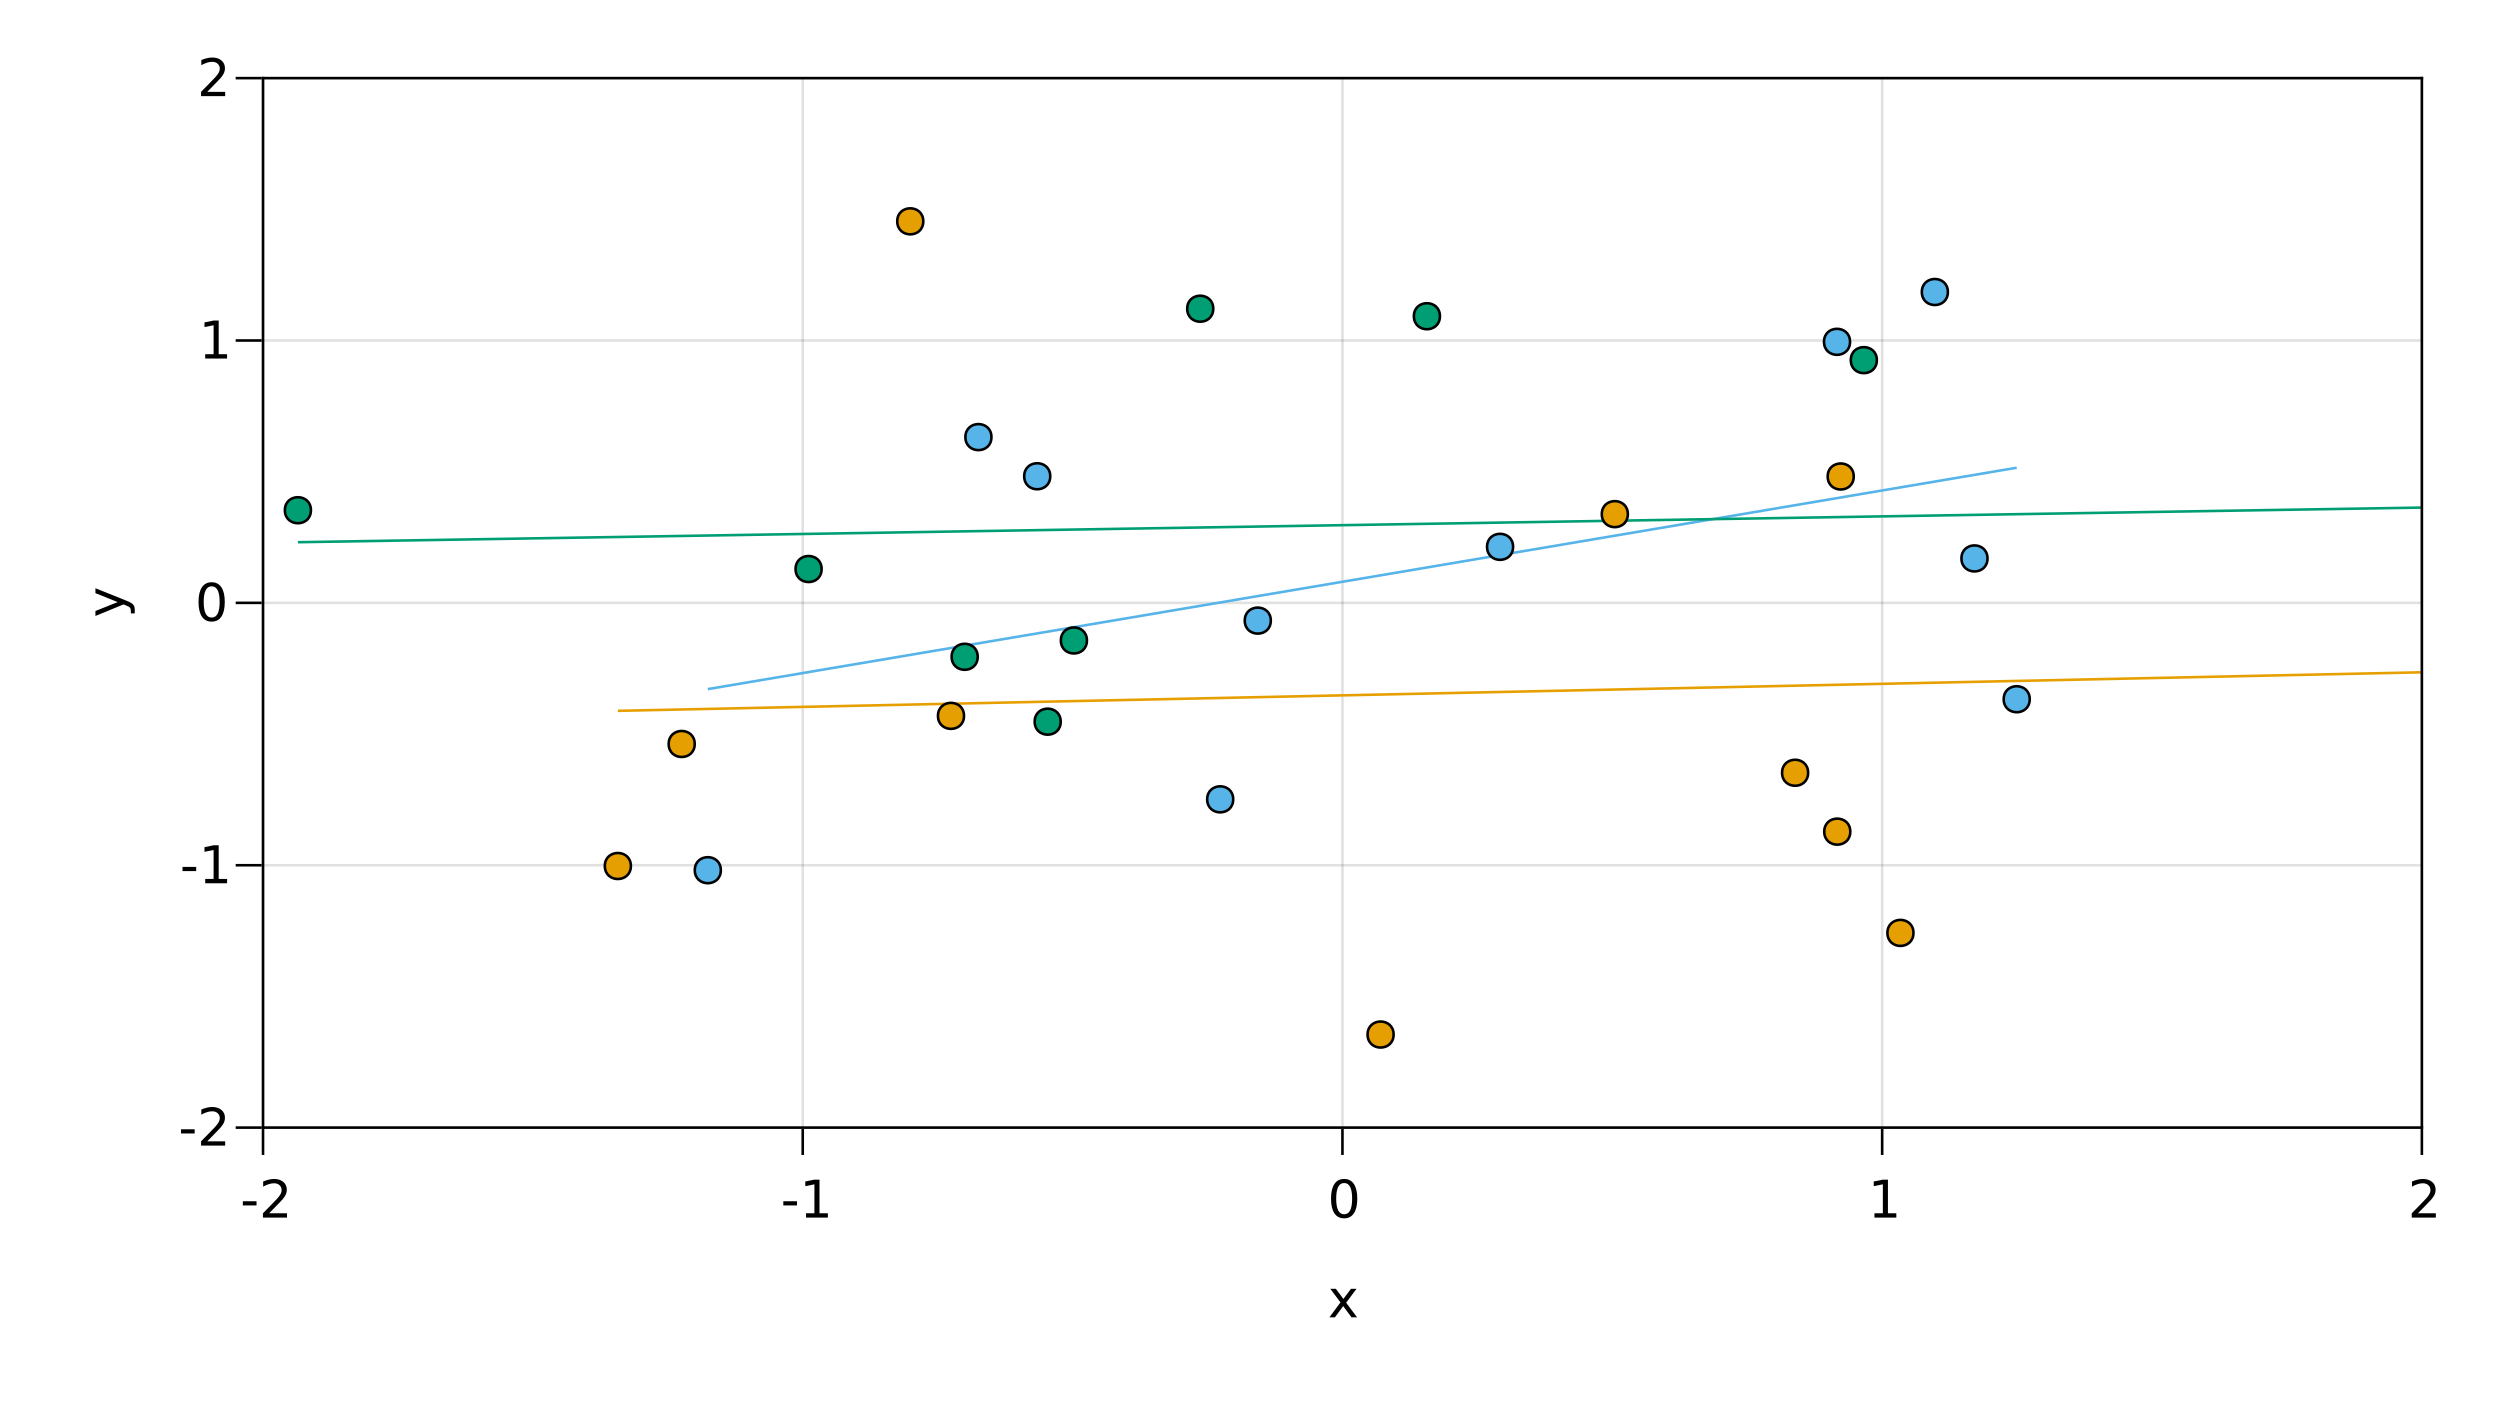 <?xml version="1.0" encoding="UTF-8"?>
<svg xmlns="http://www.w3.org/2000/svg" xmlns:xlink="http://www.w3.org/1999/xlink" width="960pt" height="540pt" viewBox="0 0 960 540" version="1.1">
<defs>
<g>
<symbol overflow="visible" id="glyph0-0">
<path style="stroke:none;" d="M 1 3.531 L 1 -14.109 L 11 -14.109 L 11 3.531 Z M 2.125 2.422 L 9.891 2.422 L 9.891 -12.984 L 2.125 -12.984 Z M 2.125 2.422 "/>
</symbol>
<symbol overflow="visible" id="glyph0-1">
<path style="stroke:none;" d="M 0.984 -6.281 L 6.234 -6.281 L 6.234 -4.672 L 0.984 -4.672 Z M 0.984 -6.281 "/>
</symbol>
<symbol overflow="visible" id="glyph0-2">
<path style="stroke:none;" d="M 2.484 -1.656 L 5.703 -1.656 L 5.703 -12.781 L 2.203 -12.078 L 2.203 -13.875 L 5.688 -14.578 L 7.656 -14.578 L 7.656 -1.656 L 10.875 -1.656 L 10.875 0 L 2.484 0 Z M 2.484 -1.656 "/>
</symbol>
<symbol overflow="visible" id="glyph1-0">
<path style="stroke:none;" d="M 1 3.531 L 1 -14.109 L 11 -14.109 L 11 3.531 Z M 2.125 2.422 L 9.891 2.422 L 9.891 -12.984 L 2.125 -12.984 Z M 2.125 2.422 "/>
</symbol>
<symbol overflow="visible" id="glyph1-1">
<path style="stroke:none;" d="M 3.844 -1.656 L 10.719 -1.656 L 10.719 0 L 1.469 0 L 1.469 -1.656 C 2.219 -2.438 3.238 -3.477 4.531 -4.781 C 5.82 -6.082 6.633 -6.926 6.969 -7.312 C 7.594 -8.02 8.031 -8.617 8.281 -9.109 C 8.531 -9.598 8.656 -10.082 8.656 -10.562 C 8.656 -11.332 8.383 -11.961 7.844 -12.453 C 7.301 -12.941 6.594 -13.188 5.719 -13.188 C 5.102 -13.188 4.453 -13.078 3.766 -12.859 C 3.078 -12.648 2.344 -12.328 1.562 -11.891 L 1.562 -13.875 C 2.352 -14.195 3.094 -14.438 3.781 -14.594 C 4.477 -14.758 5.113 -14.844 5.688 -14.844 C 7.195 -14.844 8.398 -14.461 9.297 -13.703 C 10.191 -12.953 10.641 -11.945 10.641 -10.688 C 10.641 -10.082 10.523 -9.508 10.297 -8.969 C 10.078 -8.438 9.672 -7.805 9.078 -7.078 C 8.922 -6.891 8.406 -6.344 7.531 -5.438 C 6.656 -4.539 5.426 -3.281 3.844 -1.656 Z M 3.844 -1.656 "/>
</symbol>
<symbol overflow="visible" id="glyph2-0">
<path style="stroke:none;" d="M 1 3.531 L 1 -14.109 L 11 -14.109 L 11 3.531 Z M 2.125 2.422 L 9.891 2.422 L 9.891 -12.984 L 2.125 -12.984 Z M 2.125 2.422 "/>
</symbol>
<symbol overflow="visible" id="glyph2-1">
<path style="stroke:none;" d="M 0.984 -6.281 L 6.234 -6.281 L 6.234 -4.672 L 0.984 -4.672 Z M 0.984 -6.281 "/>
</symbol>
<symbol overflow="visible" id="glyph2-2">
<path style="stroke:none;" d="M 3.844 -1.656 L 10.719 -1.656 L 10.719 0 L 1.469 0 L 1.469 -1.656 C 2.219 -2.438 3.238 -3.477 4.531 -4.781 C 5.82 -6.082 6.633 -6.926 6.969 -7.312 C 7.594 -8.02 8.031 -8.617 8.281 -9.109 C 8.531 -9.598 8.656 -10.082 8.656 -10.562 C 8.656 -11.332 8.383 -11.961 7.844 -12.453 C 7.301 -12.941 6.594 -13.188 5.719 -13.188 C 5.102 -13.188 4.453 -13.078 3.766 -12.859 C 3.078 -12.648 2.344 -12.328 1.562 -11.891 L 1.562 -13.875 C 2.352 -14.195 3.094 -14.438 3.781 -14.594 C 4.477 -14.758 5.113 -14.844 5.688 -14.844 C 7.195 -14.844 8.398 -14.461 9.297 -13.703 C 10.191 -12.953 10.641 -11.945 10.641 -10.688 C 10.641 -10.082 10.523 -9.508 10.297 -8.969 C 10.078 -8.438 9.672 -7.805 9.078 -7.078 C 8.922 -6.891 8.406 -6.344 7.531 -5.438 C 6.656 -4.539 5.426 -3.281 3.844 -1.656 Z M 3.844 -1.656 "/>
</symbol>
<symbol overflow="visible" id="glyph3-0">
<path style="stroke:none;" d="M 1 3.531 L 1 -14.109 L 11 -14.109 L 11 3.531 Z M 2.125 2.422 L 9.891 2.422 L 9.891 -12.984 L 2.125 -12.984 Z M 2.125 2.422 "/>
</symbol>
<symbol overflow="visible" id="glyph3-1">
<path style="stroke:none;" d="M 2.484 -1.656 L 5.703 -1.656 L 5.703 -12.781 L 2.203 -12.078 L 2.203 -13.875 L 5.688 -14.578 L 7.656 -14.578 L 7.656 -1.656 L 10.875 -1.656 L 10.875 0 L 2.484 0 Z M 2.484 -1.656 "/>
</symbol>
<symbol overflow="visible" id="glyph4-0">
<path style="stroke:none;" d="M 1 3.531 L 1 -14.109 L 11 -14.109 L 11 3.531 Z M 2.125 2.422 L 9.891 2.422 L 9.891 -12.984 L 2.125 -12.984 Z M 2.125 2.422 "/>
</symbol>
<symbol overflow="visible" id="glyph4-1">
<path style="stroke:none;" d="M 6.359 -13.281 C 5.336 -13.281 4.57 -12.781 4.062 -11.781 C 3.551 -10.781 3.297 -9.281 3.297 -7.281 C 3.297 -5.281 3.551 -3.781 4.062 -2.781 C 4.57 -1.781 5.336 -1.281 6.359 -1.281 C 7.379 -1.281 8.145 -1.781 8.656 -2.781 C 9.164 -3.781 9.422 -5.281 9.422 -7.281 C 9.422 -9.281 9.164 -10.781 8.656 -11.781 C 8.145 -12.781 7.379 -13.281 6.359 -13.281 Z M 6.359 -14.844 C 7.992 -14.844 9.238 -14.195 10.094 -12.906 C 10.957 -11.613 11.391 -9.738 11.391 -7.281 C 11.391 -4.82 10.957 -2.945 10.094 -1.656 C 9.238 -0.363 7.992 0.281 6.359 0.281 C 4.723 0.281 3.473 -0.363 2.609 -1.656 C 1.742 -2.945 1.312 -4.82 1.312 -7.281 C 1.312 -9.738 1.742 -11.613 2.609 -12.906 C 3.473 -14.195 4.723 -14.844 6.359 -14.844 Z M 6.359 -14.844 "/>
</symbol>
<symbol overflow="visible" id="glyph5-0">
<path style="stroke:none;" d="M 1 3.531 L 1 -14.109 L 11 -14.109 L 11 3.531 Z M 2.125 2.422 L 9.891 2.422 L 9.891 -12.984 L 2.125 -12.984 Z M 2.125 2.422 "/>
</symbol>
<symbol overflow="visible" id="glyph5-1">
<path style="stroke:none;" d="M 2.484 -1.656 L 5.703 -1.656 L 5.703 -12.781 L 2.203 -12.078 L 2.203 -13.875 L 5.688 -14.578 L 7.656 -14.578 L 7.656 -1.656 L 10.875 -1.656 L 10.875 0 L 2.484 0 Z M 2.484 -1.656 "/>
</symbol>
<symbol overflow="visible" id="glyph6-0">
<path style="stroke:none;" d="M 1 3.531 L 1 -14.109 L 11 -14.109 L 11 3.531 Z M 2.125 2.422 L 9.891 2.422 L 9.891 -12.984 L 2.125 -12.984 Z M 2.125 2.422 "/>
</symbol>
<symbol overflow="visible" id="glyph6-1">
<path style="stroke:none;" d="M 10.984 -10.938 L 7.016 -5.609 L 11.188 0 L 9.062 0 L 5.875 -4.297 L 2.703 0 L 0.578 0 L 4.828 -5.719 L 0.938 -10.938 L 3.062 -10.938 L 5.953 -7.047 L 8.859 -10.938 Z M 10.984 -10.938 "/>
</symbol>
<symbol overflow="visible" id="glyph7-0">
<path style="stroke:none;" d="M 1 3.531 L 1 -14.109 L 11 -14.109 L 11 3.531 Z M 2.125 2.422 L 9.891 2.422 L 9.891 -12.984 L 2.125 -12.984 Z M 2.125 2.422 "/>
</symbol>
<symbol overflow="visible" id="glyph7-1">
<path style="stroke:none;" d="M 3.844 -1.656 L 10.719 -1.656 L 10.719 0 L 1.469 0 L 1.469 -1.656 C 2.219 -2.438 3.238 -3.477 4.531 -4.781 C 5.82 -6.082 6.633 -6.926 6.969 -7.312 C 7.594 -8.02 8.031 -8.617 8.281 -9.109 C 8.531 -9.598 8.656 -10.082 8.656 -10.562 C 8.656 -11.332 8.383 -11.961 7.844 -12.453 C 7.301 -12.941 6.594 -13.188 5.719 -13.188 C 5.102 -13.188 4.453 -13.078 3.766 -12.859 C 3.078 -12.648 2.344 -12.328 1.562 -11.891 L 1.562 -13.875 C 2.352 -14.195 3.094 -14.438 3.781 -14.594 C 4.477 -14.758 5.113 -14.844 5.688 -14.844 C 7.195 -14.844 8.398 -14.461 9.297 -13.703 C 10.191 -12.953 10.641 -11.945 10.641 -10.688 C 10.641 -10.082 10.523 -9.508 10.297 -8.969 C 10.078 -8.438 9.672 -7.805 9.078 -7.078 C 8.922 -6.891 8.406 -6.344 7.531 -5.438 C 6.656 -4.539 5.426 -3.281 3.844 -1.656 Z M 3.844 -1.656 "/>
</symbol>
<symbol overflow="visible" id="glyph8-0">
<path style="stroke:none;" d="M 1 3.531 L 1 -14.109 L 11 -14.109 L 11 3.531 Z M 2.125 2.422 L 9.891 2.422 L 9.891 -12.984 L 2.125 -12.984 Z M 2.125 2.422 "/>
</symbol>
<symbol overflow="visible" id="glyph8-1">
<path style="stroke:none;" d="M 6.359 -13.281 C 5.336 -13.281 4.57 -12.781 4.062 -11.781 C 3.551 -10.781 3.297 -9.281 3.297 -7.281 C 3.297 -5.281 3.551 -3.781 4.062 -2.781 C 4.57 -1.781 5.336 -1.281 6.359 -1.281 C 7.379 -1.281 8.145 -1.781 8.656 -2.781 C 9.164 -3.781 9.422 -5.281 9.422 -7.281 C 9.422 -9.281 9.164 -10.781 8.656 -11.781 C 8.145 -12.781 7.379 -13.281 6.359 -13.281 Z M 6.359 -14.844 C 7.992 -14.844 9.238 -14.195 10.094 -12.906 C 10.957 -11.613 11.391 -9.738 11.391 -7.281 C 11.391 -4.82 10.957 -2.945 10.094 -1.656 C 9.238 -0.363 7.992 0.281 6.359 0.281 C 4.723 0.281 3.473 -0.363 2.609 -1.656 C 1.742 -2.945 1.312 -4.82 1.312 -7.281 C 1.312 -9.738 1.742 -11.613 2.609 -12.906 C 3.473 -14.195 4.723 -14.844 6.359 -14.844 Z M 6.359 -14.844 "/>
</symbol>
<symbol overflow="visible" id="glyph9-0">
<path style="stroke:none;" d="M 1 3.531 L 1 -14.109 L 11 -14.109 L 11 3.531 Z M 2.125 2.422 L 9.891 2.422 L 9.891 -12.984 L 2.125 -12.984 Z M 2.125 2.422 "/>
</symbol>
<symbol overflow="visible" id="glyph9-1">
<path style="stroke:none;" d="M 2.484 -1.656 L 5.703 -1.656 L 5.703 -12.781 L 2.203 -12.078 L 2.203 -13.875 L 5.688 -14.578 L 7.656 -14.578 L 7.656 -1.656 L 10.875 -1.656 L 10.875 0 L 2.484 0 Z M 2.484 -1.656 "/>
</symbol>
<symbol overflow="visible" id="glyph10-0">
<path style="stroke:none;" d="M 1 3.531 L 1 -14.109 L 11 -14.109 L 11 3.531 Z M 2.125 2.422 L 9.891 2.422 L 9.891 -12.984 L 2.125 -12.984 Z M 2.125 2.422 "/>
</symbol>
<symbol overflow="visible" id="glyph10-1">
<path style="stroke:none;" d="M 3.844 -1.656 L 10.719 -1.656 L 10.719 0 L 1.469 0 L 1.469 -1.656 C 2.219 -2.438 3.238 -3.477 4.531 -4.781 C 5.82 -6.082 6.633 -6.926 6.969 -7.312 C 7.594 -8.02 8.031 -8.617 8.281 -9.109 C 8.531 -9.598 8.656 -10.082 8.656 -10.562 C 8.656 -11.332 8.383 -11.961 7.844 -12.453 C 7.301 -12.941 6.594 -13.188 5.719 -13.188 C 5.102 -13.188 4.453 -13.078 3.766 -12.859 C 3.078 -12.648 2.344 -12.328 1.562 -11.891 L 1.562 -13.875 C 2.352 -14.195 3.094 -14.438 3.781 -14.594 C 4.477 -14.758 5.113 -14.844 5.688 -14.844 C 7.195 -14.844 8.398 -14.461 9.297 -13.703 C 10.191 -12.953 10.641 -11.945 10.641 -10.688 C 10.641 -10.082 10.523 -9.508 10.297 -8.969 C 10.078 -8.438 9.672 -7.805 9.078 -7.078 C 8.922 -6.891 8.406 -6.344 7.531 -5.438 C 6.656 -4.539 5.426 -3.281 3.844 -1.656 Z M 3.844 -1.656 "/>
</symbol>
<symbol overflow="visible" id="glyph11-0">
<path style="stroke:none;" d="M 3.531 -1 L -14.109 -1 L -14.109 -11 L 3.531 -11 Z M 2.422 -2.125 L 2.422 -9.891 L -12.984 -9.891 L -12.984 -2.125 Z M 2.422 -2.125 "/>
</symbol>
<symbol overflow="visible" id="glyph11-1">
<path style="stroke:none;" d="M 1.016 -6.438 C 2.316 -5.926 3.164 -5.43 3.562 -4.953 C 3.957 -4.473 4.156 -3.828 4.156 -3.016 L 4.156 -1.578 L 2.656 -1.578 L 2.656 -2.641 C 2.656 -3.129 2.535 -3.508 2.297 -3.781 C 2.066 -4.062 1.516 -4.367 0.641 -4.703 L -0.172 -5.016 L -10.938 -0.594 L -10.938 -2.5 L -2.391 -5.922 L -10.938 -9.344 L -10.938 -11.234 Z M 1.016 -6.438 "/>
</symbol>
</g>
<clipPath id="clip1">
  <path d="M 223 243 L 930 243 L 930 288 L 223 288 Z M 223 243 "/>
</clipPath>
<clipPath id="clip2">
  <path d="M 101 179 L 930 179 L 930 223 L 101 223 Z M 101 179 "/>
</clipPath>
<clipPath id="clip3">
  <path d="M 101 176 L 134 176 L 134 216 L 101 216 Z M 101 176 "/>
</clipPath>
</defs>
<g id="surface21">
<rect x="0" y="0" width="960" height="540" style="fill:rgb(100%,100%,100%);fill-opacity:1;stroke:none;"/>
<path style=" stroke:none;fill-rule:nonzero;fill:rgb(100%,100%,100%);fill-opacity:1;" d="M 101 433 L 930 433 L 930 30 L 101 30 Z M 101 433 "/>
<path style="fill:none;stroke-width:1;stroke-linecap:butt;stroke-linejoin:miter;stroke:rgb(0%,0%,0%);stroke-opacity:0.12;stroke-miterlimit:10;" d="M 101 433 L 101 30 "/>
<path style="fill:none;stroke-width:1;stroke-linecap:butt;stroke-linejoin:miter;stroke:rgb(0%,0%,0%);stroke-opacity:0.12;stroke-miterlimit:10;" d="M 308.25 433 L 308.25 30 "/>
<path style="fill:none;stroke-width:1;stroke-linecap:butt;stroke-linejoin:miter;stroke:rgb(0%,0%,0%);stroke-opacity:0.12;stroke-miterlimit:10;" d="M 515.5 433 L 515.5 30 "/>
<path style="fill:none;stroke-width:1;stroke-linecap:butt;stroke-linejoin:miter;stroke:rgb(0%,0%,0%);stroke-opacity:0.12;stroke-miterlimit:10;" d="M 722.75 433 L 722.75 30 "/>
<path style="fill:none;stroke-width:1;stroke-linecap:butt;stroke-linejoin:miter;stroke:rgb(0%,0%,0%);stroke-opacity:0.12;stroke-miterlimit:10;" d="M 930 433 L 930 30 "/>
<path style="fill:none;stroke-width:1;stroke-linecap:butt;stroke-linejoin:miter;stroke:rgb(0%,0%,0%);stroke-opacity:0.12;stroke-miterlimit:10;" d="M 101 433 L 930 433 "/>
<path style="fill:none;stroke-width:1;stroke-linecap:butt;stroke-linejoin:miter;stroke:rgb(0%,0%,0%);stroke-opacity:0.12;stroke-miterlimit:10;" d="M 101 332.25 L 930 332.25 "/>
<path style="fill:none;stroke-width:1;stroke-linecap:butt;stroke-linejoin:miter;stroke:rgb(0%,0%,0%);stroke-opacity:0.12;stroke-miterlimit:10;" d="M 101 231.5 L 930 231.5 "/>
<path style="fill:none;stroke-width:1;stroke-linecap:butt;stroke-linejoin:miter;stroke:rgb(0%,0%,0%);stroke-opacity:0.12;stroke-miterlimit:10;" d="M 101 130.75 L 930 130.75 "/>
<path style="fill:none;stroke-width:1;stroke-linecap:butt;stroke-linejoin:miter;stroke:rgb(0%,0%,0%);stroke-opacity:0.12;stroke-miterlimit:10;" d="M 101 30 L 930 30 "/>
<g style="fill:rgb(0%,0%,0%);fill-opacity:1;">
  <use xlink:href="#glyph0-1" x="92.273" y="467.562"/>
</g>
<g style="fill:rgb(0%,0%,0%);fill-opacity:1;">
  <use xlink:href="#glyph1-1" x="99.492" y="467.562"/>
</g>
<g style="fill:rgb(0%,0%,0%);fill-opacity:1;">
  <use xlink:href="#glyph2-1" x="299.812" y="467.562"/>
</g>
<g style="fill:rgb(0%,0%,0%);fill-opacity:1;">
  <use xlink:href="#glyph3-1" x="307.031" y="467.562"/>
</g>
<g style="fill:rgb(0%,0%,0%);fill-opacity:1;">
  <use xlink:href="#glyph4-1" x="509.801" y="467.562"/>
</g>
<g style="fill:rgb(0%,0%,0%);fill-opacity:1;">
  <use xlink:href="#glyph5-1" x="717.312" y="467.562"/>
</g>
<g style="fill:rgb(0%,0%,0%);fill-opacity:1;">
  <use xlink:href="#glyph2-2" x="924.641" y="467.562"/>
</g>
<g style="fill:rgb(0%,0%,0%);fill-opacity:1;">
  <use xlink:href="#glyph6-1" x="509.91" y="505.844"/>
</g>
<g style="fill:rgb(0%,0%,0%);fill-opacity:1;">
  <use xlink:href="#glyph0-1" x="68.523" y="439.922"/>
</g>
<g style="fill:rgb(0%,0%,0%);fill-opacity:1;">
  <use xlink:href="#glyph7-1" x="75.742" y="439.922"/>
</g>
<g style="fill:rgb(0%,0%,0%);fill-opacity:1;">
  <use xlink:href="#glyph0-1" x="69.102" y="339.172"/>
</g>
<g style="fill:rgb(0%,0%,0%);fill-opacity:1;">
  <use xlink:href="#glyph0-2" x="76.32" y="339.172"/>
</g>
<g style="fill:rgb(0%,0%,0%);fill-opacity:1;">
  <use xlink:href="#glyph8-1" x="74.922" y="238.426"/>
</g>
<g style="fill:rgb(0%,0%,0%);fill-opacity:1;">
  <use xlink:href="#glyph9-1" x="76.32" y="137.672"/>
</g>
<g style="fill:rgb(0%,0%,0%);fill-opacity:1;">
  <use xlink:href="#glyph10-1" x="75.742" y="36.926"/>
</g>
<g style="fill:rgb(0%,0%,0%);fill-opacity:1;">
  <use xlink:href="#glyph11-1" x="47.586" y="237.121"/>
</g>
<g clip-path="url(#clip1)" clip-rule="nonzero">
<path style="fill:none;stroke-width:1;stroke-linecap:butt;stroke-linejoin:miter;stroke:rgb(90.196%,62.353%,0%);stroke-opacity:1;stroke-miterlimit:10;" d="M 237.254 272.965 L 244.516 272.809 L 251.773 272.652 L 259.035 272.5 L 273.551 272.188 L 280.812 272.031 L 288.07 271.879 L 295.332 271.723 L 302.59 271.566 L 309.852 271.414 L 317.109 271.258 L 324.371 271.102 L 331.629 270.945 L 338.891 270.793 L 346.148 270.637 L 353.41 270.48 L 360.668 270.324 L 367.926 270.172 L 375.188 270.016 L 382.445 269.859 L 389.707 269.707 L 396.965 269.551 L 404.227 269.395 L 411.484 269.238 L 418.746 269.086 L 426.004 268.93 L 433.266 268.773 L 440.523 268.621 L 447.781 268.465 L 455.043 268.309 L 462.301 268.152 L 469.562 268 L 476.82 267.844 L 484.082 267.688 L 491.34 267.535 L 498.602 267.379 L 505.859 267.223 L 513.121 267.066 L 520.379 266.914 L 527.637 266.758 L 534.898 266.602 L 542.156 266.449 L 549.418 266.293 L 556.676 266.137 L 563.938 265.98 L 571.195 265.828 L 578.457 265.672 L 585.715 265.516 L 592.977 265.359 L 600.234 265.207 L 607.492 265.051 L 614.754 264.895 L 622.012 264.742 L 629.273 264.586 L 636.531 264.43 L 643.793 264.273 L 651.051 264.121 L 658.312 263.965 L 665.57 263.809 L 672.832 263.656 L 680.09 263.5 L 687.352 263.344 L 694.609 263.188 L 701.867 263.035 L 709.129 262.879 L 716.387 262.723 L 723.648 262.57 L 730.906 262.414 L 738.168 262.258 L 745.426 262.102 L 752.688 261.949 L 759.945 261.793 L 767.207 261.637 L 774.465 261.48 L 781.723 261.328 L 788.984 261.172 L 796.242 261.016 L 803.504 260.863 L 810.762 260.707 L 818.023 260.551 L 825.281 260.395 L 832.543 260.242 L 839.801 260.086 L 847.062 259.93 L 854.32 259.777 L 861.578 259.621 L 868.84 259.465 L 876.098 259.309 L 883.359 259.156 L 890.617 259 L 897.879 258.844 L 905.137 258.691 L 912.398 258.535 L 919.656 258.379 L 926.918 258.223 L 934.176 258.07 L 941.434 257.914 L 948.695 257.758 L 955.953 257.602 "/>
</g>
<path style="fill:none;stroke-width:1;stroke-linecap:butt;stroke-linejoin:miter;stroke:rgb(33.725%,70.588%,91.373%);stroke-opacity:1;stroke-miterlimit:10;" d="M 271.801 264.625 L 276.879 263.766 L 281.953 262.906 L 292.109 261.188 L 297.184 260.332 L 312.418 257.754 L 317.492 256.895 L 322.57 256.035 L 327.648 255.18 L 332.723 254.32 L 342.879 252.602 L 347.953 251.742 L 358.109 250.023 L 363.188 249.168 L 368.262 248.309 L 378.418 246.59 L 383.492 245.73 L 388.57 244.871 L 393.648 244.016 L 398.723 243.156 L 408.879 241.438 L 413.953 240.578 L 424.109 238.859 L 429.188 238.004 L 434.262 237.145 L 444.418 235.426 L 449.492 234.566 L 454.57 233.707 L 459.648 232.852 L 464.723 231.992 L 479.957 229.414 L 485.031 228.555 L 490.109 227.699 L 495.188 226.84 L 500.262 225.98 L 510.418 224.262 L 515.492 223.402 L 520.57 222.543 L 525.648 221.688 L 530.727 220.828 L 535.801 219.969 L 545.957 218.25 L 551.031 217.391 L 556.109 216.535 L 561.188 215.676 L 566.262 214.816 L 576.418 213.098 L 581.492 212.238 L 586.57 211.379 L 591.648 210.523 L 596.727 209.664 L 601.801 208.805 L 611.957 207.086 L 617.031 206.227 L 622.109 205.371 L 627.188 204.512 L 632.262 203.652 L 647.496 201.074 L 652.57 200.215 L 657.648 199.359 L 662.727 198.5 L 667.801 197.641 L 677.957 195.922 L 683.031 195.062 L 688.109 194.207 L 698.266 192.488 L 703.34 191.629 L 713.496 189.91 L 718.57 189.051 L 723.648 188.195 L 728.727 187.336 L 733.801 186.477 L 743.957 184.758 L 749.031 183.898 L 754.109 183.043 L 764.266 181.324 L 769.34 180.465 L 774.418 179.605 "/>
<g clip-path="url(#clip2)" clip-rule="nonzero">
<path style="fill:none;stroke-width:1;stroke-linecap:butt;stroke-linejoin:miter;stroke:rgb(0%,61.961%,45.098%);stroke-opacity:1;stroke-miterlimit:10;" d="M 114.391 208.207 L 149.734 207.629 L 158.574 207.488 L 220.426 206.477 L 229.262 206.336 L 255.77 205.902 L 264.609 205.758 L 291.117 205.324 L 299.953 205.184 L 361.805 204.172 L 370.645 204.027 L 379.48 203.887 L 441.332 202.875 L 450.168 202.734 L 467.84 202.445 L 476.68 202.301 L 512.023 201.723 L 520.859 201.582 L 573.875 200.715 L 582.715 200.57 L 591.551 200.43 L 662.238 199.273 L 671.074 199.133 L 679.914 198.988 L 732.93 198.121 L 741.766 197.98 L 777.109 197.402 L 785.949 197.258 L 803.621 196.969 L 812.457 196.828 L 883.145 195.672 L 891.984 195.531 L 953.836 194.52 L 962.672 194.379 L 989.18 193.945 "/>
</g>
<path style="fill-rule:nonzero;fill:rgb(90.196%,62.353%,0%);fill-opacity:1;stroke-width:1;stroke-linecap:butt;stroke-linejoin:miter;stroke:rgb(0%,0%,0%);stroke-opacity:1;stroke-miterlimit:10;" d="M 535.148 397.262 C 535.148 403.93 525.148 403.93 525.148 397.262 C 525.148 390.594 535.148 390.594 535.148 397.262 "/>
<path style="fill-rule:nonzero;fill:rgb(90.196%,62.353%,0%);fill-opacity:1;stroke-width:1;stroke-linecap:butt;stroke-linejoin:miter;stroke:rgb(0%,0%,0%);stroke-opacity:1;stroke-miterlimit:10;" d="M 354.539 84.992 C 354.539 91.66 344.539 91.66 344.539 84.992 C 344.539 78.324 354.539 78.324 354.539 84.992 "/>
<path style="fill-rule:nonzero;fill:rgb(90.196%,62.353%,0%);fill-opacity:1;stroke-width:1;stroke-linecap:butt;stroke-linejoin:miter;stroke:rgb(0%,0%,0%);stroke-opacity:1;stroke-miterlimit:10;" d="M 694.32 296.742 C 694.32 303.406 684.32 303.406 684.32 296.742 C 684.32 290.074 694.32 290.074 694.32 296.742 "/>
<path style="fill-rule:nonzero;fill:rgb(90.196%,62.353%,0%);fill-opacity:1;stroke-width:1;stroke-linecap:butt;stroke-linejoin:miter;stroke:rgb(0%,0%,0%);stroke-opacity:1;stroke-miterlimit:10;" d="M 710.512 319.352 C 710.512 326.02 700.512 326.02 700.512 319.352 C 700.512 312.684 710.512 312.684 710.512 319.352 "/>
<path style="fill-rule:nonzero;fill:rgb(90.196%,62.353%,0%);fill-opacity:1;stroke-width:1;stroke-linecap:butt;stroke-linejoin:miter;stroke:rgb(0%,0%,0%);stroke-opacity:1;stroke-miterlimit:10;" d="M 266.773 285.691 C 266.773 292.359 256.773 292.359 256.773 285.691 C 256.773 279.023 266.773 279.023 266.773 285.691 "/>
<path style="fill-rule:nonzero;fill:rgb(90.196%,62.353%,0%);fill-opacity:1;stroke-width:1;stroke-linecap:butt;stroke-linejoin:miter;stroke:rgb(0%,0%,0%);stroke-opacity:1;stroke-miterlimit:10;" d="M 242.254 332.543 C 242.254 339.211 232.254 339.211 232.254 332.543 C 232.254 325.879 242.254 325.879 242.254 332.543 "/>
<path style="fill-rule:nonzero;fill:rgb(90.196%,62.353%,0%);fill-opacity:1;stroke-width:1;stroke-linecap:butt;stroke-linejoin:miter;stroke:rgb(0%,0%,0%);stroke-opacity:1;stroke-miterlimit:10;" d="M 370.18 274.891 C 370.18 281.559 360.18 281.559 360.18 274.891 C 360.18 268.227 370.18 268.227 370.18 274.891 "/>
<path style="fill-rule:nonzero;fill:rgb(90.196%,62.353%,0%);fill-opacity:1;stroke-width:1;stroke-linecap:butt;stroke-linejoin:miter;stroke:rgb(0%,0%,0%);stroke-opacity:1;stroke-miterlimit:10;" d="M 711.832 182.973 C 711.832 189.641 701.832 189.641 701.832 182.973 C 701.832 176.305 711.832 176.305 711.832 182.973 "/>
<path style="fill-rule:nonzero;fill:rgb(90.196%,62.353%,0%);fill-opacity:1;stroke-width:1;stroke-linecap:butt;stroke-linejoin:miter;stroke:rgb(0%,0%,0%);stroke-opacity:1;stroke-miterlimit:10;" d="M 734.77 358.238 C 734.77 364.902 724.77 364.902 724.77 358.238 C 724.77 351.57 734.77 351.57 734.77 358.238 "/>
<path style="fill-rule:nonzero;fill:rgb(90.196%,62.353%,0%);fill-opacity:1;stroke-width:1;stroke-linecap:butt;stroke-linejoin:miter;stroke:rgb(0%,0%,0%);stroke-opacity:1;stroke-miterlimit:10;" d="M 625.09 197.43 C 625.09 204.094 615.09 204.094 615.09 197.43 C 615.09 190.762 625.09 190.762 625.09 197.43 "/>
<path style="fill-rule:nonzero;fill:rgb(33.725%,70.588%,91.373%);fill-opacity:1;stroke-width:1;stroke-linecap:butt;stroke-linejoin:miter;stroke:rgb(0%,0%,0%);stroke-opacity:1;stroke-miterlimit:10;" d="M 710.414 131.262 C 710.414 137.93 700.414 137.93 700.414 131.262 C 700.414 124.598 710.414 124.598 710.414 131.262 "/>
<path style="fill-rule:nonzero;fill:rgb(33.725%,70.588%,91.373%);fill-opacity:1;stroke-width:1;stroke-linecap:butt;stroke-linejoin:miter;stroke:rgb(0%,0%,0%);stroke-opacity:1;stroke-miterlimit:10;" d="M 763.199 214.438 C 763.199 221.102 753.199 221.102 753.199 214.438 C 753.199 207.77 763.199 207.77 763.199 214.438 "/>
<path style="fill-rule:nonzero;fill:rgb(33.725%,70.588%,91.373%);fill-opacity:1;stroke-width:1;stroke-linecap:butt;stroke-linejoin:miter;stroke:rgb(0%,0%,0%);stroke-opacity:1;stroke-miterlimit:10;" d="M 487.988 238.312 C 487.988 244.977 477.988 244.977 477.988 238.312 C 477.988 231.645 487.988 231.645 487.988 238.312 "/>
<path style="fill-rule:nonzero;fill:rgb(33.725%,70.588%,91.373%);fill-opacity:1;stroke-width:1;stroke-linecap:butt;stroke-linejoin:miter;stroke:rgb(0%,0%,0%);stroke-opacity:1;stroke-miterlimit:10;" d="M 380.715 167.852 C 380.715 174.52 370.715 174.52 370.715 167.852 C 370.715 161.184 380.715 161.184 380.715 167.852 "/>
<path style="fill-rule:nonzero;fill:rgb(33.725%,70.588%,91.373%);fill-opacity:1;stroke-width:1;stroke-linecap:butt;stroke-linejoin:miter;stroke:rgb(0%,0%,0%);stroke-opacity:1;stroke-miterlimit:10;" d="M 779.418 268.504 C 779.418 275.172 769.418 275.172 769.418 268.504 C 769.418 261.84 779.418 261.84 779.418 268.504 "/>
<path style="fill-rule:nonzero;fill:rgb(33.725%,70.588%,91.373%);fill-opacity:1;stroke-width:1;stroke-linecap:butt;stroke-linejoin:miter;stroke:rgb(0%,0%,0%);stroke-opacity:1;stroke-miterlimit:10;" d="M 276.801 334.156 C 276.801 340.82 266.801 340.82 266.801 334.156 C 266.801 327.488 276.801 327.488 276.801 334.156 "/>
<path style="fill-rule:nonzero;fill:rgb(33.725%,70.588%,91.373%);fill-opacity:1;stroke-width:1;stroke-linecap:butt;stroke-linejoin:miter;stroke:rgb(0%,0%,0%);stroke-opacity:1;stroke-miterlimit:10;" d="M 473.555 306.945 C 473.555 313.613 463.555 313.613 463.555 306.945 C 463.555 300.277 473.555 300.277 473.555 306.945 "/>
<path style="fill-rule:nonzero;fill:rgb(33.725%,70.588%,91.373%);fill-opacity:1;stroke-width:1;stroke-linecap:butt;stroke-linejoin:miter;stroke:rgb(0%,0%,0%);stroke-opacity:1;stroke-miterlimit:10;" d="M 747.984 112.133 C 747.984 118.801 737.984 118.801 737.984 112.133 C 737.984 105.465 747.984 105.465 747.984 112.133 "/>
<path style="fill-rule:nonzero;fill:rgb(33.725%,70.588%,91.373%);fill-opacity:1;stroke-width:1;stroke-linecap:butt;stroke-linejoin:miter;stroke:rgb(0%,0%,0%);stroke-opacity:1;stroke-miterlimit:10;" d="M 403.293 182.879 C 403.293 189.547 393.293 189.547 393.293 182.879 C 393.293 176.215 403.293 176.215 403.293 182.879 "/>
<path style="fill-rule:nonzero;fill:rgb(33.725%,70.588%,91.373%);fill-opacity:1;stroke-width:1;stroke-linecap:butt;stroke-linejoin:miter;stroke:rgb(0%,0%,0%);stroke-opacity:1;stroke-miterlimit:10;" d="M 581.027 209.984 C 581.027 216.652 571.027 216.652 571.027 209.984 C 571.027 203.32 581.027 203.32 581.027 209.984 "/>
<path style="fill-rule:nonzero;fill:rgb(0%,61.961%,45.098%);fill-opacity:1;stroke-width:1;stroke-linecap:butt;stroke-linejoin:miter;stroke:rgb(0%,0%,0%);stroke-opacity:1;stroke-miterlimit:10;" d="M 315.5 218.508 C 315.5 225.172 305.5 225.172 305.5 218.508 C 305.5 211.84 315.5 211.84 315.5 218.508 "/>
<path style="fill-rule:nonzero;fill:rgb(0%,61.961%,45.098%);fill-opacity:1;stroke-width:1;stroke-linecap:butt;stroke-linejoin:miter;stroke:rgb(0%,0%,0%);stroke-opacity:1;stroke-miterlimit:10;" d="M 417.379 245.934 C 417.379 252.602 407.379 252.602 407.379 245.934 C 407.379 239.27 417.379 239.27 417.379 245.934 "/>
<path style="fill-rule:nonzero;fill:rgb(0%,61.961%,45.098%);fill-opacity:1;stroke-width:1;stroke-linecap:butt;stroke-linejoin:miter;stroke:rgb(0%,0%,0%);stroke-opacity:1;stroke-miterlimit:10;" d="M 465.887 118.551 C 465.887 125.215 455.887 125.215 455.887 118.551 C 455.887 111.883 465.887 111.883 465.887 118.551 "/>
<path style="fill-rule:nonzero;fill:rgb(0%,61.961%,45.098%);fill-opacity:1;stroke-width:1;stroke-linecap:butt;stroke-linejoin:miter;stroke:rgb(0%,0%,0%);stroke-opacity:1;stroke-miterlimit:10;" d="M 552.934 121.43 C 552.934 128.098 542.934 128.098 542.934 121.43 C 542.934 114.762 552.934 114.762 552.934 121.43 "/>
<path style="fill-rule:nonzero;fill:rgb(0%,61.961%,45.098%);fill-opacity:1;stroke-width:1;stroke-linecap:butt;stroke-linejoin:miter;stroke:rgb(0%,0%,0%);stroke-opacity:1;stroke-miterlimit:10;" d="M 720.711 138.293 C 720.711 144.957 710.711 144.957 710.711 138.293 C 710.711 131.625 720.711 131.625 720.711 138.293 "/>
<path style="fill-rule:nonzero;fill:rgb(0%,61.961%,45.098%);fill-opacity:1;stroke-width:1;stroke-linecap:butt;stroke-linejoin:miter;stroke:rgb(0%,0%,0%);stroke-opacity:1;stroke-miterlimit:10;" d="M 375.438 252.211 C 375.438 258.879 365.438 258.879 365.438 252.211 C 365.438 245.547 375.438 245.547 375.438 252.211 "/>
<path style=" stroke:none;fill-rule:nonzero;fill:rgb(0%,61.961%,45.098%);fill-opacity:1;" d="M 119.391 195.926 C 119.391 202.594 109.391 202.594 109.391 195.926 C 109.391 189.262 119.391 189.262 119.391 195.926 "/>
<g clip-path="url(#clip3)" clip-rule="nonzero">
<path style="fill:none;stroke-width:1;stroke-linecap:butt;stroke-linejoin:miter;stroke:rgb(0%,0%,0%);stroke-opacity:1;stroke-miterlimit:10;" d="M 119.391 195.926 C 119.391 202.594 109.391 202.594 109.391 195.926 C 109.391 189.262 119.391 189.262 119.391 195.926 "/>
</g>
<path style="fill-rule:nonzero;fill:rgb(0%,61.961%,45.098%);fill-opacity:1;stroke-width:1;stroke-linecap:butt;stroke-linejoin:miter;stroke:rgb(0%,0%,0%);stroke-opacity:1;stroke-miterlimit:10;" d="M 407.312 277.121 C 407.312 283.789 397.312 283.789 397.312 277.121 C 397.312 270.457 407.312 270.457 407.312 277.121 "/>
<path style="fill:none;stroke-width:1;stroke-linecap:butt;stroke-linejoin:miter;stroke:rgb(0%,0%,0%);stroke-opacity:1;stroke-miterlimit:10;" d="M 101 433.5 L 101 443.5 "/>
<path style="fill:none;stroke-width:1;stroke-linecap:butt;stroke-linejoin:miter;stroke:rgb(0%,0%,0%);stroke-opacity:1;stroke-miterlimit:10;" d="M 308.25 433.5 L 308.25 443.5 "/>
<path style="fill:none;stroke-width:1;stroke-linecap:butt;stroke-linejoin:miter;stroke:rgb(0%,0%,0%);stroke-opacity:1;stroke-miterlimit:10;" d="M 515.5 433.5 L 515.5 443.5 "/>
<path style="fill:none;stroke-width:1;stroke-linecap:butt;stroke-linejoin:miter;stroke:rgb(0%,0%,0%);stroke-opacity:1;stroke-miterlimit:10;" d="M 722.75 433.5 L 722.75 443.5 "/>
<path style="fill:none;stroke-width:1;stroke-linecap:butt;stroke-linejoin:miter;stroke:rgb(0%,0%,0%);stroke-opacity:1;stroke-miterlimit:10;" d="M 930 433.5 L 930 443.5 "/>
<path style="fill:none;stroke-width:1;stroke-linecap:butt;stroke-linejoin:miter;stroke:rgb(0%,0%,0%);stroke-opacity:1;stroke-miterlimit:10;" d="M 100.5 433 L 90.5 433 "/>
<path style="fill:none;stroke-width:1;stroke-linecap:butt;stroke-linejoin:miter;stroke:rgb(0%,0%,0%);stroke-opacity:1;stroke-miterlimit:10;" d="M 100.5 332.25 L 90.5 332.25 "/>
<path style="fill:none;stroke-width:1;stroke-linecap:butt;stroke-linejoin:miter;stroke:rgb(0%,0%,0%);stroke-opacity:1;stroke-miterlimit:10;" d="M 100.5 231.5 L 90.5 231.5 "/>
<path style="fill:none;stroke-width:1;stroke-linecap:butt;stroke-linejoin:miter;stroke:rgb(0%,0%,0%);stroke-opacity:1;stroke-miterlimit:10;" d="M 100.5 130.75 L 90.5 130.75 "/>
<path style="fill:none;stroke-width:1;stroke-linecap:butt;stroke-linejoin:miter;stroke:rgb(0%,0%,0%);stroke-opacity:1;stroke-miterlimit:10;" d="M 100.5 30 L 90.5 30 "/>
<path style="fill:none;stroke-width:1;stroke-linecap:butt;stroke-linejoin:miter;stroke:rgb(0%,0%,0%);stroke-opacity:1;stroke-miterlimit:10;" d="M 100.5 433 L 930.5 433 "/>
<path style="fill:none;stroke-width:1;stroke-linecap:butt;stroke-linejoin:miter;stroke:rgb(0%,0%,0%);stroke-opacity:1;stroke-miterlimit:10;" d="M 101 433.5 L 101 29.5 "/>
<path style="fill:none;stroke-width:1;stroke-linecap:butt;stroke-linejoin:miter;stroke:rgb(0%,0%,0%);stroke-opacity:1;stroke-miterlimit:10;" d="M 100.5 30 L 930.5 30 "/>
<path style="fill:none;stroke-width:1;stroke-linecap:butt;stroke-linejoin:miter;stroke:rgb(0%,0%,0%);stroke-opacity:1;stroke-miterlimit:10;" d="M 930 433.5 L 930 29.5 "/>
</g>
</svg>
